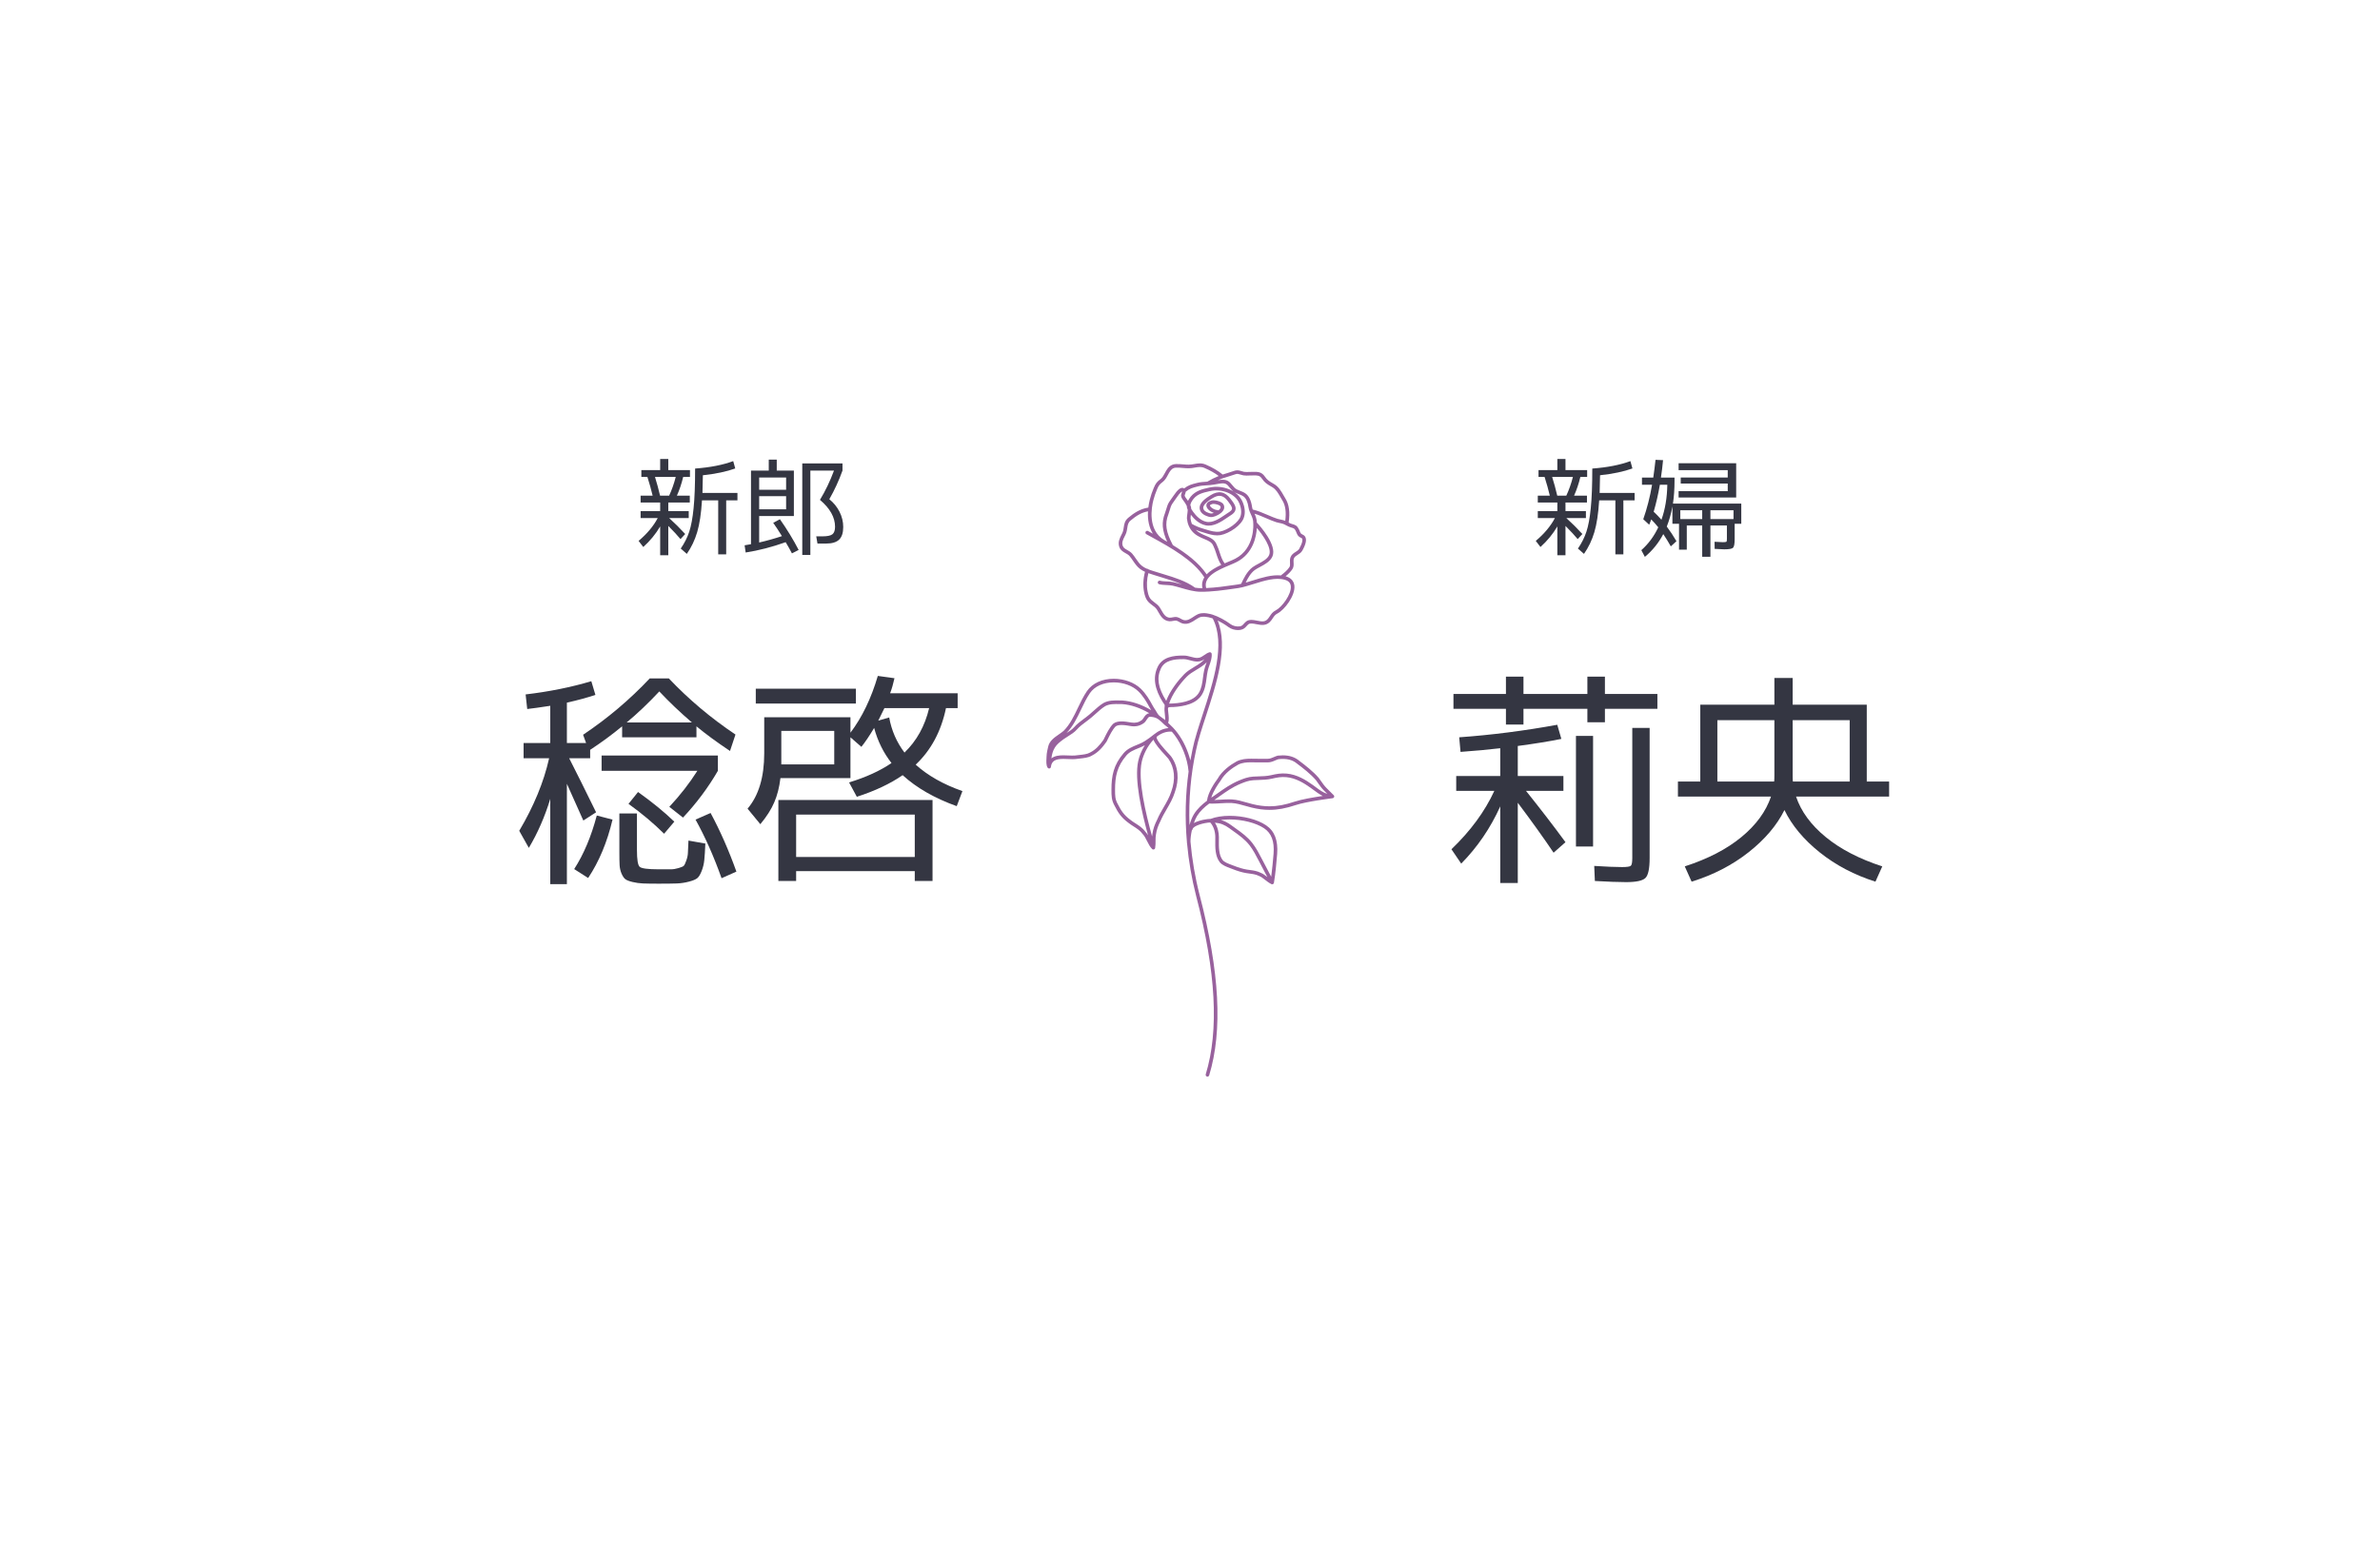 <svg xmlns="http://www.w3.org/2000/svg" xmlns:xlink="http://www.w3.org/1999/xlink" width="1080" zoomAndPan="magnify" viewBox="0 0 810 525" height="700" preserveAspectRatio="xMidYMid meet" version="1.0"><defs><g/><clipPath id="cb1626d48c"><path d="M 356.031 157.199 L 454.094 157.199 L 454.094 366.801 L 356.031 366.801 Z M 356.031 157.199 " clip-rule="nonzero"/></clipPath></defs><g clip-path="url(#cb1626d48c)"><path fill="#98619d" d="M 454.078 271.121 C 454.078 271.113 454.078 271.109 454.078 271.102 C 454.078 271.055 454.074 271.012 454.066 270.969 C 454.062 270.961 454.059 270.957 454.059 270.949 C 454.047 270.906 454.031 270.863 454.012 270.828 C 454.008 270.816 454 270.805 453.992 270.793 C 453.969 270.746 453.938 270.707 453.902 270.668 L 451.457 268.23 C 450.727 267.5 450.117 266.629 449.531 265.789 C 449.281 265.434 449.039 265.09 448.801 264.77 C 448.789 264.758 448.781 264.746 448.77 264.734 C 446.816 262.504 444.336 260.578 442.191 258.977 C 440.742 257.738 438.855 257.109 436.574 257.109 C 436.059 257.109 435.504 257.141 434.934 257.207 C 434.91 257.207 434.883 257.215 434.855 257.219 C 434.406 257.332 433.969 257.52 433.547 257.703 C 432.887 257.992 432.203 258.285 431.473 258.285 L 428.215 258.285 C 427.809 258.285 427.402 258.277 427 258.27 C 426.594 258.266 426.184 258.258 425.781 258.258 C 424.18 258.258 422.48 258.367 420.855 259.176 C 418.766 260.336 415.949 262.301 414.395 265.074 C 413.387 266.418 411.137 269.703 410.777 272.57 C 409.066 273.852 407.523 275.27 406.375 277.094 C 405.758 278.066 405.23 279.418 404.824 280.848 C 404.516 272.152 405.254 263.555 407.062 255.32 C 407.73 251.973 409.055 247.926 410.457 243.641 C 414.059 232.617 418.113 220.207 414.406 211.234 C 415.688 211.848 417 212.629 418.109 213.461 C 418.973 214.102 420.18 214.473 421.344 214.473 C 421.602 214.473 421.859 214.453 422.109 214.414 C 423.246 214.246 423.777 213.652 424.246 213.129 C 424.461 212.887 424.664 212.66 424.934 212.461 C 425.469 212.059 426.719 212.297 427.254 212.398 L 427.535 212.453 C 429.41 212.816 431.18 213.16 432.691 211.125 C 432.879 210.871 433.043 210.629 433.195 210.398 C 433.645 209.723 433.973 209.23 434.746 208.836 C 437.207 207.574 440.852 202.746 440.527 199.402 C 440.418 198.285 439.824 196.816 437.617 196.18 C 437.59 196.172 437.559 196.164 437.531 196.156 C 438.363 195.477 439.277 194.613 439.848 193.73 C 440.34 192.973 440.293 192.191 440.254 191.504 C 440.227 191.004 440.199 190.535 440.363 190.09 C 440.562 189.551 441.059 189.238 441.629 188.875 C 442.199 188.516 442.844 188.109 443.238 187.402 C 444.52 185.109 444.809 183.477 444.094 182.543 C 443.832 182.203 443.492 182.039 443.215 181.906 C 443.051 181.828 442.906 181.758 442.82 181.672 C 442.613 181.465 442.48 181.133 442.34 180.785 C 442.273 180.613 442.203 180.445 442.129 180.285 C 441.473 178.914 440.957 178.719 439.754 178.375 L 439.629 178.34 C 439.27 178.238 438.926 178.07 438.574 177.883 C 439.082 174.379 438.727 171.691 437.48 169.691 C 437.262 169.34 437.051 168.973 436.84 168.605 C 436.023 167.172 435.176 165.695 433.66 164.793 C 433.477 164.688 433.309 164.586 433.145 164.492 C 431.941 163.789 431.277 163.402 430.469 162.203 C 429.363 160.57 427.992 160.59 426.539 160.609 C 426.102 160.613 425.625 160.617 425.137 160.641 C 424.531 160.668 423.902 160.695 423.375 160.602 C 423.082 160.547 422.816 160.465 422.535 160.375 C 421.906 160.176 421.195 159.949 420.301 160.195 C 419.84 160.324 419.363 160.488 418.902 160.648 C 418.438 160.809 417.953 160.973 417.488 161.102 C 417.023 161.23 416.566 161.375 416.109 161.527 C 414.559 160.242 412.785 159.195 410.367 158.145 C 408.945 157.527 407.688 157.746 406.473 157.953 C 405.848 158.062 405.188 158.164 404.531 158.172 C 403.91 158.172 403.312 158.121 402.676 158.066 C 401.852 157.996 401.004 157.926 400.117 157.969 C 399.758 157.988 399.422 158.051 399.117 158.156 C 397.703 158.656 397.027 159.926 396.43 161.043 C 396 161.844 395.594 162.602 394.973 163.07 C 393.75 163.992 393.324 164.543 392.691 166.02 C 392.133 167.332 391.676 168.668 391.336 170 C 391.094 170.953 390.922 171.883 390.812 172.785 C 390.797 172.789 390.785 172.785 390.77 172.789 C 387.938 173.223 385.84 174.703 383.996 176.238 C 382.785 177.25 382.621 178.395 382.457 179.5 C 382.363 180.152 382.273 180.77 381.977 181.402 C 381.875 181.621 381.766 181.836 381.656 182.055 C 381.059 183.246 380.379 184.594 380.961 186.223 C 381.363 187.34 382.27 187.852 383.074 188.301 C 383.582 188.586 384.062 188.855 384.41 189.258 C 384.836 189.758 385.203 190.293 385.59 190.859 C 386.254 191.832 386.938 192.84 387.965 193.633 C 388.484 194.031 389.07 194.359 389.688 194.641 C 389.062 196.965 388.945 199.457 389.379 201.574 C 389.629 202.801 389.965 204.082 391.086 205.141 C 391.434 205.465 391.809 205.746 392.172 206.016 C 392.793 206.477 393.375 206.914 393.746 207.516 C 393.898 207.758 394.043 208.012 394.188 208.27 C 394.996 209.688 395.91 211.293 397.961 211.465 C 398.41 211.5 398.848 211.418 399.273 211.34 C 399.672 211.266 400.051 211.191 400.34 211.25 C 400.629 211.305 400.941 211.484 401.277 211.672 C 401.684 211.902 402.145 212.16 402.676 212.27 C 404.375 212.602 405.648 211.758 406.773 211.016 C 407.266 210.691 407.727 210.387 408.219 210.16 C 409.223 209.707 411.012 209.949 412.344 210.387 C 412.473 210.426 412.605 210.477 412.738 210.527 C 417.184 219.117 412.996 231.938 409.293 243.258 C 407.883 247.578 406.547 251.66 405.863 255.066 C 405.59 256.32 405.348 257.582 405.121 258.848 C 404.289 255.465 402.723 252.094 400.672 249.383 C 399.742 248.156 398.668 247.055 397.566 246.059 C 397.895 245.215 397.785 243.918 397.613 242.543 C 397.578 242.238 397.547 241.973 397.539 241.812 C 397.516 241.34 397.371 240.805 397.914 240.719 C 398.355 240.648 398.852 240.691 399.301 240.668 C 400.273 240.609 401.246 240.512 402.203 240.34 C 404.074 240.012 405.98 239.422 407.484 238.223 C 408.078 237.746 408.602 237.176 409.004 236.531 C 410.117 234.746 410.379 232.758 410.629 230.836 C 410.738 229.988 410.852 229.113 411.039 228.285 C 411.172 227.699 411.383 227.098 411.605 226.461 C 412.047 225.199 412.504 223.895 412.379 222.562 C 412.363 222.383 412.266 222.219 412.113 222.117 C 411.965 222.012 411.773 221.984 411.602 222.035 C 410.938 222.227 410.371 222.617 409.828 222.996 C 409.27 223.383 408.742 223.746 408.152 223.879 C 407.926 223.93 407.695 223.953 407.441 223.953 C 406.754 223.953 406.059 223.77 405.32 223.57 C 404.547 223.363 403.746 223.148 402.906 223.145 L 402.582 223.141 C 399.438 223.141 395.621 223.582 393.988 227.027 C 392.312 230.559 392.906 234.504 395.801 239.098 C 395.828 239.141 395.918 239.262 396.039 239.418 C 396.332 239.809 396.426 239.91 396.375 240.398 C 396.324 240.887 396.293 241.379 396.316 241.867 C 396.324 242.074 396.359 242.359 396.402 242.691 C 396.555 243.953 396.578 244.715 396.539 245.168 C 396.551 245.027 395.652 244.441 395.52 244.336 C 395.223 244.098 394.875 243.887 394.586 243.645 C 394.02 243.172 393.699 242.395 393.297 241.793 C 392.926 241.227 392.523 240.664 392.223 240.059 L 392.18 239.977 C 391.277 238.289 390.016 236.137 388.254 234.43 C 386.066 232.312 382.629 231.047 379.051 231.047 C 375.09 231.047 371.77 232.574 369.941 235.23 C 368.723 237.004 367.766 239.012 366.84 240.953 C 365.516 243.734 364.145 246.613 361.996 248.766 C 361.5 249.188 360.926 249.586 360.371 249.973 C 358.797 251.062 357.168 252.195 356.734 254.145 C 356.566 254.812 356.18 256.469 356.18 257.504 C 356.18 257.668 356.168 257.883 356.152 258.125 C 356.094 259.137 356.016 260.52 356.551 261.316 C 356.664 261.488 356.855 261.59 357.059 261.59 C 357.105 261.59 357.152 261.582 357.199 261.57 C 357.449 261.512 357.633 261.305 357.664 261.051 C 357.895 259.082 359.086 258.316 361.902 258.316 C 362.449 258.316 363.008 258.34 363.547 258.367 C 364.082 258.391 364.582 258.414 365.062 258.414 C 365.398 258.414 365.688 258.402 365.977 258.375 C 366.434 258.309 366.922 258.258 367.395 258.211 C 368.883 258.055 370.422 257.898 371.539 257.234 C 373.902 256.051 375.316 254.25 376.562 252.508 C 376.582 252.484 376.598 252.457 376.613 252.426 C 376.723 252.207 376.84 251.973 376.961 251.727 C 377.695 250.219 378.613 248.352 379.688 247.262 C 380.109 246.941 380.785 246.777 381.699 246.777 C 382.652 246.777 383.68 246.953 384.508 247.09 L 384.801 247.141 C 386.48 247.422 388 247.078 389.289 246.129 C 389.715 245.812 390 245.379 390.277 244.953 C 390.645 244.391 390.895 244.047 391.242 243.996 C 391.277 243.992 391.32 243.988 391.367 243.988 C 392.086 243.988 392.824 244.137 393.488 244.41 C 394.176 244.691 394.742 245.27 395.316 245.738 C 395.719 246.066 396.035 246.516 396.453 246.82 C 396.883 247.129 397.281 247.449 397.672 247.836 C 395.91 247.984 394.305 248.742 392.902 249.867 L 392.645 250.066 C 391.637 250.855 390.68 251.598 389.652 252.23 C 388.98 252.648 388.324 252.984 387.645 253.266 C 387.445 253.348 387.246 253.43 387.047 253.508 C 385.398 254.18 383.691 254.871 382.43 256.34 C 378.965 260.379 378.266 264.09 378.266 268.766 C 378.266 270.957 378.266 272.406 379.402 274.387 C 380.5 276.582 381.629 278.277 383.84 279.93 C 384.445 280.434 385.117 280.859 385.766 281.277 C 386.93 282.02 388.031 282.719 388.824 283.828 C 388.844 283.855 388.863 283.883 388.887 283.906 C 389.488 284.504 389.922 285.371 390.379 286.285 C 390.863 287.25 391.359 288.246 392.102 288.984 C 392.117 289 392.133 289.012 392.152 289.027 C 392.16 289.035 392.168 289.043 392.18 289.047 C 392.223 289.082 392.273 289.105 392.324 289.125 C 392.336 289.129 392.348 289.133 392.359 289.137 C 392.414 289.152 392.469 289.164 392.531 289.164 C 392.586 289.164 392.645 289.156 392.699 289.141 C 392.703 289.141 392.707 289.137 392.719 289.133 C 392.727 289.133 392.734 289.125 392.742 289.125 C 392.781 289.109 392.816 289.094 392.852 289.07 C 392.863 289.062 392.875 289.059 392.887 289.051 C 392.922 289.023 392.957 288.992 392.988 288.961 C 392.988 288.957 392.992 288.953 392.996 288.949 C 393.027 288.914 393.055 288.871 393.078 288.828 C 393.082 288.816 393.086 288.805 393.09 288.793 C 393.109 288.754 393.121 288.715 393.129 288.676 C 393.129 288.668 393.133 288.66 393.137 288.652 C 393.137 288.648 393.137 288.641 393.141 288.625 C 393.277 287.781 393.277 286.969 393.277 286.18 C 393.277 285.438 393.277 284.738 393.406 284.094 C 393.66 282.297 394.168 281.039 394.953 279.469 C 394.961 279.457 394.965 279.445 394.969 279.43 C 395.527 278.098 396.266 276.828 397.047 275.48 C 398.094 273.676 399.176 271.809 399.801 269.777 C 401.434 265.293 401.02 260.953 398.637 257.562 C 398.473 257.324 398.09 256.914 397.559 256.344 C 396.355 255.043 393.535 252 393.625 250.91 C 393.629 250.848 393.645 250.84 393.656 250.828 C 393.703 250.793 393.742 250.746 393.777 250.699 C 395.234 249.57 396.938 248.895 398.816 249.051 C 399.121 249.395 399.418 249.75 399.695 250.117 C 402.285 253.539 404.125 258.262 404.496 262.438 C 404.5 262.484 404.52 262.523 404.531 262.566 C 403.434 270.41 403.238 278.492 403.949 286.621 C 403.953 286.746 403.957 286.875 403.969 286.992 C 403.969 287.031 403.988 287.062 403.996 287.098 C 404.547 293.066 405.57 299.059 407.094 304.984 C 413.852 330.855 414.918 350.711 410.359 365.676 C 410.262 366 410.441 366.34 410.766 366.438 C 410.824 366.457 410.883 366.465 410.941 366.465 C 411.203 366.465 411.445 366.297 411.527 366.031 C 416.156 350.844 415.094 330.773 408.277 304.68 C 406.73 298.668 405.699 292.59 405.168 286.531 C 405.141 285.496 405.312 284.09 405.625 282.648 C 405.746 282.562 405.836 282.43 405.867 282.273 C 406.113 281.012 409.852 280.043 411.871 279.961 C 412.934 281.082 413.613 282.996 413.613 284.93 C 413.613 285.262 413.609 285.602 413.605 285.945 C 413.574 288.484 413.539 291.363 415.094 293.434 C 415.871 294.469 417.363 295.027 418.684 295.52 C 418.941 295.613 419.191 295.707 419.43 295.801 C 421.141 296.488 422.738 296.957 424.172 297.195 C 424.559 297.258 424.926 297.309 425.289 297.355 C 426.453 297.512 427.457 297.645 428.617 298.223 C 428.629 298.23 428.645 298.238 428.66 298.242 C 429.277 298.488 429.871 298.957 430.5 299.453 C 431.117 299.941 431.82 300.488 432.652 300.914 C 432.664 300.922 432.676 300.93 432.688 300.934 C 432.711 300.945 432.738 300.953 432.762 300.961 C 432.777 300.969 432.793 300.973 432.812 300.98 C 432.859 300.992 432.906 301 432.965 301 C 433.023 301 433.086 300.988 433.148 300.969 C 433.18 300.957 433.211 300.949 433.242 300.934 C 433.281 300.91 433.32 300.887 433.352 300.859 C 433.363 300.848 433.371 300.84 433.383 300.832 C 433.402 300.809 433.426 300.785 433.445 300.762 C 433.453 300.75 433.461 300.738 433.473 300.723 C 433.488 300.699 433.5 300.676 433.512 300.648 C 433.52 300.637 433.527 300.621 433.531 300.605 C 433.543 300.578 433.551 300.547 433.559 300.52 C 433.559 300.508 433.562 300.5 433.566 300.488 C 434.113 297.211 434.391 293.895 434.66 290.672 C 435.016 286.035 433.773 282.836 430.859 280.898 C 427.898 278.926 423.156 277.699 418.484 277.699 C 416.012 277.699 413.781 278.059 412.02 278.734 C 410.902 278.762 408.129 279.145 406.316 280.16 C 406.633 279.23 407.004 278.383 407.406 277.738 C 408.473 276.047 409.898 274.738 411.539 273.516 C 411.848 273.531 412.168 273.543 412.523 273.543 C 413.465 273.543 414.453 273.484 415.414 273.426 C 416.723 273.344 418.129 273.27 419.215 273.336 C 420.762 273.422 422.43 273.898 424.039 274.363 C 424.707 274.555 425.34 274.734 425.957 274.887 C 428.105 275.414 430.102 275.672 432.055 275.672 C 434.848 275.672 437.617 275.164 441.035 274.02 C 444.691 272.797 453.453 271.715 453.543 271.703 C 453.551 271.703 453.555 271.699 453.559 271.699 C 453.664 271.684 453.758 271.641 453.836 271.582 C 453.848 271.574 453.859 271.566 453.867 271.559 C 453.902 271.527 453.93 271.496 453.957 271.461 C 453.961 271.457 453.965 271.453 453.969 271.445 C 454 271.402 454.023 271.359 454.039 271.309 C 454.043 271.305 454.043 271.301 454.047 271.297 C 454.051 271.289 454.047 271.281 454.051 271.277 C 454.062 271.234 454.07 271.195 454.074 271.152 C 454.074 271.145 454.078 271.133 454.078 271.121 Z M 439.418 179.551 C 440.445 179.844 440.578 179.883 441.027 180.812 C 441.09 180.949 441.148 181.094 441.207 181.238 C 441.379 181.668 441.57 182.152 441.953 182.535 C 442.188 182.766 442.453 182.895 442.684 183.008 C 442.883 183.102 443.039 183.176 443.125 183.289 C 443.395 183.641 443.309 184.777 442.172 186.809 C 441.93 187.242 441.465 187.535 440.977 187.848 C 440.312 188.266 439.562 188.738 439.215 189.668 C 438.961 190.352 439 191 439.031 191.574 C 439.066 192.172 439.094 192.645 438.82 193.066 C 438.176 194.066 436.973 195.074 436.078 195.746 C 436.031 195.781 435.992 195.824 435.957 195.871 C 432.879 195.566 429.5 196.617 426.461 197.562 C 425.699 197.801 424.98 198.023 424.297 198.219 L 423.957 198.312 C 424.684 196.793 425.645 195.086 427.027 194.047 C 427.523 193.688 428.164 193.344 428.84 192.98 C 430.473 192.105 432.324 191.113 433.066 189.379 C 434.66 185.559 428.973 179.184 427.746 177.871 C 427.719 176.668 427.344 175.707 426.961 174.859 C 428.223 175.23 429.609 175.828 430.961 176.41 C 432.18 176.938 433.336 177.434 434.371 177.754 C 434.75 177.875 435.137 177.953 435.508 178.027 C 435.934 178.113 436.332 178.195 436.699 178.328 C 437.055 178.457 437.398 178.641 437.762 178.836 C 438.234 179.09 438.723 179.352 439.289 179.512 Z M 399.164 185.551 C 396.793 181.035 396.387 178.289 397.625 175.117 C 397.805 174.656 397.941 174.18 398.078 173.715 C 398.312 172.91 398.531 172.148 398.945 171.512 C 399.207 171.109 399.504 170.695 399.793 170.297 C 400.016 169.988 400.234 169.68 400.449 169.367 L 400.48 169.32 C 401.594 167.68 402.141 167.355 402.305 167.293 C 402.309 167.301 402.316 167.312 402.32 167.328 C 402.316 167.41 402.242 167.605 402.191 167.734 C 402.055 168.09 401.887 168.531 401.992 168.992 C 402.129 169.586 402.555 170.145 402.926 170.637 C 403.09 170.852 403.242 171.055 403.352 171.234 C 403.543 171.547 403.738 171.863 403.895 172.188 C 403.902 172.621 404.008 173.07 404.219 173.539 C 404.207 174.047 404.141 174.555 404.074 175.051 C 404.012 175.535 403.949 175.996 403.949 176.414 C 403.949 176.434 403.949 176.453 403.953 176.473 C 404.043 177.363 404.242 178.184 404.555 178.93 C 404.566 178.969 404.586 179.012 404.605 179.047 C 405.293 180.617 406.457 181.84 408.059 182.641 C 408.641 182.969 409.254 183.227 409.852 183.473 C 411.254 184.051 412.461 184.551 412.949 185.848 C 412.957 185.871 412.965 185.891 412.977 185.906 C 413.367 186.691 413.648 187.547 413.945 188.453 C 414.375 189.766 414.816 191.113 415.633 192.277 C 413.809 193.121 411.941 194.16 410.672 195.5 C 408.023 191.531 403.652 188.293 399.164 185.551 Z M 410.66 165.195 C 411.41 165.148 412.188 165.102 412.977 164.977 C 413.273 164.93 413.57 164.875 413.871 164.82 C 414.438 164.719 415.023 164.609 415.586 164.555 C 417.199 164.398 417.582 164.859 418.418 165.867 C 418.656 166.156 418.926 166.484 419.258 166.832 C 419.953 167.562 420.801 167.891 421.617 168.203 C 422.188 168.422 422.727 168.629 423.191 168.965 C 424.07 169.598 424.648 170.863 424.91 172.723 C 424.98 173.242 425.137 173.715 425.32 174.164 C 425.328 174.195 425.34 174.223 425.355 174.25 C 425.465 174.523 425.586 174.793 425.707 175.051 C 426.145 176.004 426.559 176.898 426.527 178.105 C 426.527 178.121 426.531 178.137 426.531 178.152 C 426.531 178.16 426.531 178.168 426.531 178.176 C 426.539 178.258 427.203 186.633 420.391 190.18 C 419.781 190.496 418.977 190.836 418.043 191.227 C 417.641 191.398 417.215 191.574 416.777 191.766 C 415.98 190.719 415.551 189.434 415.109 188.074 C 414.812 187.176 414.508 186.246 414.086 185.391 C 413.402 183.617 411.836 182.973 410.32 182.344 C 409.762 182.113 409.18 181.871 408.637 181.562 C 407.977 181.234 407.418 180.82 406.945 180.344 C 407.664 180.648 408.414 180.91 409.203 181.129 C 409.488 181.211 409.77 181.301 410.059 181.391 C 411.402 181.809 412.781 182.238 414.266 182.238 C 414.621 182.238 414.984 182.215 415.355 182.156 C 418.395 181.594 422.656 178.734 423.371 176.059 C 423.875 174.539 423.684 172.59 422.848 170.711 C 421.203 166.98 416.195 164.91 411.445 165.996 C 409.141 166.508 406.965 166.988 405.262 169.023 C 404.871 169.527 404.551 170.008 404.316 170.48 C 404.191 170.289 404.047 170.094 403.902 169.902 C 403.602 169.508 403.266 169.059 403.188 168.719 C 403.164 168.617 403.266 168.348 403.336 168.172 C 403.422 167.938 403.527 167.664 403.543 167.383 C 404.914 166.273 405.715 166.07 407.695 165.566 C 408.656 165.32 409.629 165.262 410.66 165.195 Z M 405.637 178.324 C 405.406 177.734 405.246 177.09 405.172 176.383 C 405.176 176.051 405.23 175.645 405.289 175.215 C 405.289 175.211 405.289 175.211 405.289 175.211 C 406.371 176.645 408.055 178.32 410.262 178.801 C 412.973 179.418 415.707 177.551 417.703 176.184 C 417.922 176.031 418.133 175.887 418.324 175.762 L 418.453 175.68 C 419.469 175.043 420.734 174.25 420.5 172.711 C 420.32 171.781 419.617 170.852 419.047 170.102 C 418.953 169.977 418.859 169.855 418.766 169.727 C 416.867 167.273 414.648 166.898 411.992 168.57 C 410.492 169.516 407.98 171.094 408.312 173.246 C 408.516 174.391 409.398 175.23 410.906 175.734 C 412.312 176.297 413.305 175.898 414.465 175.316 C 415.137 174.965 416.309 174.211 416.59 173.121 C 416.727 172.59 416.633 172.051 416.312 171.559 C 416.305 171.547 416.293 171.531 416.285 171.52 C 415.605 170.637 413.379 170.09 412.332 170.367 C 410.594 170.809 410.523 171.812 410.578 172.223 C 410.703 173.215 411.883 174.164 413.105 174.598 C 412.492 174.832 412.008 174.859 411.328 174.586 C 410.23 174.223 409.637 173.715 409.52 173.047 C 409.312 171.699 411.398 170.387 412.645 169.602 C 414.754 168.273 416.297 168.535 417.789 170.461 C 417.879 170.582 417.977 170.711 418.074 170.84 C 418.566 171.488 419.176 172.289 419.297 172.918 C 419.398 173.594 418.801 174.02 417.805 174.645 L 417.656 174.738 C 417.453 174.875 417.234 175.023 417.012 175.176 C 415.203 176.414 412.723 178.113 410.527 177.609 C 408.535 177.176 406.996 175.512 406.039 174.164 C 405.785 173.844 405.586 173.551 405.434 173.273 C 405.414 172.793 405.293 172.348 405.121 171.938 C 405.184 171.312 405.543 170.656 406.211 169.789 C 407.539 168.207 409.176 167.75 411.715 167.188 C 415.844 166.242 420.336 168.043 421.73 171.207 C 422.434 172.785 422.613 174.457 422.203 175.711 C 421.672 177.688 417.969 180.434 415.152 180.953 C 413.543 181.195 411.957 180.703 410.422 180.227 C 410.129 180.133 409.836 180.043 409.539 179.957 C 408.113 179.559 406.836 179.02 405.637 178.324 Z M 414.387 173.621 C 413.258 173.621 411.855 172.609 411.789 172.07 C 411.762 171.852 412.227 171.652 412.637 171.547 C 412.738 171.52 412.859 171.508 412.996 171.508 C 413.777 171.508 415.016 171.91 415.301 172.25 C 415.422 172.441 415.457 172.625 415.406 172.816 C 415.336 173.094 415.082 173.41 414.711 173.711 C 414.617 173.652 414.504 173.621 414.387 173.621 Z M 410.496 200.168 C 409.414 196.18 414.664 193.969 418.516 192.352 C 419.473 191.949 420.301 191.605 420.957 191.262 C 426.543 188.355 427.582 182.551 427.746 179.707 C 429.848 182.184 432.922 186.555 431.941 188.906 C 431.367 190.242 429.789 191.086 428.262 191.906 C 427.547 192.289 426.871 192.652 426.301 193.066 C 424.379 194.508 423.203 197.004 422.414 198.73 C 422.066 198.812 421.719 198.887 421.375 198.938 L 420.066 199.125 C 416.93 199.578 413.703 200.039 410.496 200.168 Z M 417.812 162.281 C 418.316 162.141 418.816 161.969 419.297 161.805 C 419.762 161.645 420.203 161.492 420.629 161.375 C 421.172 161.223 421.586 161.355 422.164 161.539 C 422.457 161.633 422.789 161.738 423.16 161.805 C 423.82 161.922 424.516 161.891 425.191 161.859 C 425.668 161.84 426.129 161.836 426.555 161.832 C 427.949 161.812 428.719 161.801 429.457 162.891 C 430.422 164.316 431.258 164.805 432.527 165.547 C 432.688 165.641 432.855 165.738 433.031 165.844 C 434.273 166.578 435.004 167.859 435.777 169.211 C 435.996 169.594 436.215 169.973 436.441 170.34 C 437.484 172.012 437.801 174.305 437.418 177.309 C 437.316 177.266 437.219 177.219 437.113 177.18 C 436.664 177.016 436.199 176.922 435.754 176.832 C 435.395 176.762 435.055 176.691 434.734 176.594 C 433.762 176.289 432.637 175.805 431.445 175.289 C 429.723 174.551 427.949 173.789 426.352 173.449 C 426.25 173.156 426.164 172.859 426.121 172.555 C 425.812 170.352 425.066 168.812 423.906 167.977 C 423.312 167.547 422.676 167.305 422.059 167.066 C 421.336 166.785 420.648 166.523 420.145 165.992 C 419.844 165.676 419.598 165.379 419.359 165.09 C 418.449 163.992 417.73 163.121 415.469 163.34 C 415.125 163.375 414.781 163.426 414.441 163.48 C 415.543 163 416.668 162.598 417.812 162.281 Z M 392.52 170.301 C 392.844 169.035 393.281 167.754 393.816 166.504 C 394.363 165.227 394.664 164.836 395.711 164.047 C 396.547 163.418 397.035 162.504 397.504 161.621 C 398.047 160.609 398.559 159.652 399.523 159.312 C 399.715 159.242 399.938 159.203 400.18 159.191 C 400.98 159.152 401.754 159.215 402.574 159.285 C 403.203 159.34 403.859 159.395 404.523 159.395 C 404.531 159.395 404.539 159.395 404.547 159.395 C 405.32 159.395 406.012 159.277 406.68 159.16 C 407.812 158.965 408.789 158.793 409.879 159.266 C 411.895 160.145 413.434 161.012 414.766 162.023 C 413.426 162.559 412.121 163.207 410.867 163.961 C 410.773 163.965 410.676 163.973 410.582 163.977 C 409.543 164.043 408.465 164.109 407.363 164.391 C 405.492 164.867 404.461 165.133 402.992 166.262 C 402.801 166.125 402.609 166.078 402.473 166.062 C 401.664 165.984 400.73 166.773 399.469 168.637 L 399.438 168.68 C 399.23 168.984 399.016 169.285 398.797 169.586 C 398.504 169.996 398.195 170.422 397.922 170.848 C 397.41 171.637 397.152 172.52 396.902 173.375 C 396.77 173.832 396.645 174.262 396.484 174.672 C 395.285 177.75 395.469 180.523 397.238 184.402 C 396.906 184.207 396.578 184.02 396.25 183.832 C 396.246 183.832 396.246 183.832 396.246 183.828 C 390.461 180.41 391.93 172.609 392.52 170.301 Z M 386.598 190.176 C 386.211 189.605 385.809 189.016 385.336 188.465 C 384.848 187.902 384.223 187.551 383.672 187.238 C 382.969 186.844 382.359 186.504 382.113 185.812 C 381.703 184.68 382.188 183.715 382.746 182.605 C 382.863 182.379 382.977 182.148 383.082 181.922 C 383.453 181.125 383.566 180.359 383.664 179.68 C 383.812 178.68 383.926 177.891 384.781 177.18 C 386.68 175.598 388.434 174.461 390.699 174.047 C 390.531 177.004 391.098 179.609 392.355 181.66 C 391.805 181.355 391.262 181.055 390.738 180.762 C 390.441 180.598 390.07 180.703 389.906 180.996 C 389.742 181.289 389.848 181.664 390.141 181.828 C 390.785 182.188 391.453 182.559 392.137 182.934 C 398.41 186.398 406.184 190.691 409.875 196.52 C 409.215 197.57 408.926 198.781 409.238 200.199 C 409.039 200.199 408.84 200.207 408.637 200.207 C 408.004 200.203 407.363 200.137 406.715 200.035 C 406.703 200.02 406.691 200.008 406.676 199.996 C 403.508 197.738 399.785 196.605 396.188 195.508 C 395.477 195.293 394.766 195.074 394.062 194.852 C 393.762 194.754 393.445 194.66 393.129 194.562 C 392.406 194.344 391.645 194.109 390.91 193.828 C 390.836 193.738 390.738 193.668 390.621 193.633 C 390.539 193.609 390.453 193.602 390.375 193.609 C 389.766 193.344 389.191 193.043 388.711 192.668 C 387.84 191.996 387.238 191.113 386.598 190.176 Z M 407.715 209.055 C 407.133 209.316 406.609 209.664 406.102 210 C 405.035 210.703 404.117 211.312 402.914 211.074 C 402.574 211.008 402.234 210.816 401.879 210.613 C 401.477 210.383 401.059 210.148 400.574 210.055 C 400.059 209.953 399.543 210.051 399.047 210.141 C 398.688 210.211 398.348 210.273 398.059 210.25 C 396.652 210.133 396.004 208.992 395.25 207.668 C 395.098 207.398 394.945 207.133 394.785 206.879 C 394.293 206.078 393.586 205.551 392.902 205.043 C 392.551 204.781 392.219 204.531 391.926 204.254 C 391.145 203.52 390.84 202.629 390.574 201.336 C 390.188 199.438 390.285 197.207 390.828 195.102 C 391.48 195.34 392.145 195.539 392.773 195.73 C 393.086 195.828 393.395 195.922 393.691 196.016 C 394.398 196.242 395.113 196.457 395.832 196.676 C 398.02 197.344 400.254 198.023 402.352 198.961 C 401.363 198.676 400.34 198.379 399.352 198.156 C 398.594 197.988 397.789 197.949 397.012 197.914 C 396.203 197.879 395.445 197.844 394.801 197.672 C 394.477 197.582 394.141 197.777 394.051 198.102 C 393.965 198.43 394.156 198.762 394.484 198.852 C 395.258 199.055 396.121 199.098 396.953 199.133 C 397.68 199.168 398.434 199.203 399.082 199.348 C 400.043 199.562 401.012 199.844 402.039 200.141 C 404.191 200.77 406.418 201.414 408.633 201.43 C 412.535 201.449 416.453 200.883 420.242 200.336 L 421.547 200.148 C 422.445 200.02 423.316 199.77 424.16 199.527 L 424.629 199.395 C 425.328 199.195 426.055 198.969 426.828 198.73 C 430.254 197.66 434.141 196.449 437.273 197.352 C 438.539 197.719 439.203 198.426 439.309 199.523 C 439.574 202.273 436.309 206.664 434.188 207.75 C 433.129 208.293 432.668 208.988 432.176 209.723 C 432.035 209.938 431.883 210.164 431.707 210.398 C 430.656 211.816 429.629 211.617 427.77 211.258 L 427.48 211.203 C 426.672 211.047 425.164 210.762 424.195 211.484 C 423.832 211.758 423.566 212.055 423.332 212.316 C 422.91 212.793 422.629 213.105 421.926 213.211 C 420.887 213.363 419.621 213.066 418.844 212.484 C 417.012 211.113 414.668 209.867 412.723 209.23 C 412.203 209.059 409.508 208.242 407.715 209.055 Z M 410.449 226.062 C 410.227 226.703 409.992 227.363 409.848 228.02 C 409.648 228.902 409.531 229.809 409.414 230.684 C 409.172 232.559 408.941 234.328 407.969 235.887 C 406.098 238.883 401.48 239.426 397.895 239.504 C 398.82 236.477 401.418 232.863 403.918 230.324 C 404.805 229.422 405.926 228.75 407.109 228.039 C 408.375 227.281 409.664 226.504 410.672 225.418 C 410.602 225.633 410.527 225.848 410.449 226.062 Z M 396.836 238.453 C 394.145 234.184 393.59 230.719 395.094 227.555 C 396.426 224.742 399.625 224.367 402.582 224.367 L 402.895 224.367 C 403.582 224.371 404.273 224.559 405.004 224.754 C 405.785 224.961 406.594 225.18 407.441 225.18 C 407.785 225.18 408.105 225.145 408.422 225.074 C 408.996 224.945 409.5 224.676 409.953 224.383 C 409.051 225.441 407.793 226.203 406.48 226.992 C 405.281 227.711 404.043 228.457 403.047 229.469 C 401.098 231.445 398.168 235.086 396.914 238.555 C 396.879 238.508 396.848 238.469 396.836 238.453 Z M 367.945 241.48 C 368.848 239.582 369.785 237.617 370.949 235.926 C 372.547 233.605 375.5 232.273 379.051 232.273 C 382.316 232.273 385.441 233.406 387.402 235.309 C 389.043 236.898 390.242 238.949 391.102 240.555 L 391.129 240.605 C 391.262 240.871 391.512 241.281 391.797 241.727 C 388.562 239.812 385.109 238.641 381.957 238.445 C 381.66 238.445 381.348 238.441 381.023 238.434 C 379.238 238.395 377.215 238.348 375.477 239.34 C 374.219 240.125 373.074 241.156 371.965 242.152 C 371.129 242.902 370.34 243.613 369.543 244.184 L 368.953 244.621 C 367.746 245.516 366.602 246.363 365.555 247.547 C 364.891 248.301 363.922 248.918 362.973 249.512 C 365.203 247.227 366.598 244.309 367.945 241.48 Z M 391.07 242.793 C 390.148 242.922 389.652 243.684 389.254 244.289 C 389.027 244.637 388.812 244.965 388.562 245.152 C 387.531 245.91 386.367 246.168 385.004 245.941 L 384.711 245.891 C 383.84 245.746 382.754 245.559 381.699 245.559 C 380.465 245.559 379.551 245.812 378.898 246.332 C 378.883 246.348 378.863 246.363 378.848 246.379 C 377.621 247.605 376.645 249.594 375.863 251.191 C 375.75 251.418 375.645 251.637 375.543 251.844 C 374.141 253.801 372.879 255.207 370.977 256.156 C 370.961 256.164 370.949 256.172 370.934 256.18 C 370.047 256.711 368.637 256.859 367.27 257 C 366.789 257.047 366.289 257.102 365.84 257.164 C 365.277 257.215 364.465 257.188 363.605 257.148 C 363.051 257.125 362.477 257.098 361.906 257.098 C 360.492 257.098 358.93 257.258 357.836 258.141 C 357.973 256.895 358.297 255.586 359.023 254.434 C 359.727 253.324 360.691 252.566 361.98 251.617 C 362.445 251.277 362.953 250.961 363.492 250.625 C 364.559 249.961 365.66 249.273 366.473 248.355 C 367.434 247.266 368.527 246.457 369.684 245.602 L 370.266 245.168 C 371.105 244.566 371.922 243.832 372.785 243.059 C 373.852 242.098 374.957 241.102 376.102 240.387 C 377.527 239.574 379.371 239.617 380.996 239.652 C 381.328 239.66 381.648 239.664 381.918 239.664 C 384.809 239.844 388.109 240.977 391.176 242.785 C 391.145 242.789 391.102 242.789 391.07 242.793 Z M 389.789 283.082 C 388.863 281.805 387.621 281.016 386.426 280.25 C 385.777 279.84 385.168 279.449 384.602 278.98 C 382.547 277.441 381.543 275.934 380.48 273.816 C 379.492 272.086 379.492 270.91 379.492 268.773 C 379.492 264.371 380.137 260.891 383.359 257.137 C 384.426 255.895 385.922 255.289 387.508 254.645 C 387.711 254.562 387.91 254.48 388.113 254.398 C 388.625 254.188 389.129 253.941 389.629 253.664 C 388.527 255.43 387.758 257.344 387.387 259.016 C 385.977 265.34 388.559 276.359 390.723 284.332 C 390.449 283.879 390.148 283.449 389.789 283.082 Z M 396.664 257.176 C 397.105 257.648 397.52 258.098 397.637 258.266 C 399.785 261.32 400.145 265.266 398.645 269.395 C 398.051 271.32 397 273.125 395.988 274.871 C 395.227 276.188 394.438 277.547 393.852 278.945 C 393.035 280.578 392.473 281.98 392.203 283.895 C 392.148 284.164 392.117 284.445 392.098 284.727 C 389.926 276.82 387.188 265.527 388.578 259.277 C 389.113 256.871 390.531 253.91 392.574 251.789 C 393.105 253.246 394.805 255.168 396.664 257.176 Z M 429.141 297.125 C 427.809 296.465 426.664 296.312 425.453 296.148 C 425.102 296.105 424.746 296.055 424.375 295.996 C 423.027 295.77 421.516 295.324 419.883 294.672 C 419.641 294.574 419.379 294.48 419.109 294.379 C 417.949 293.945 416.637 293.453 416.07 292.703 C 414.77 290.969 414.801 288.309 414.828 285.965 C 414.832 285.613 414.836 285.27 414.836 284.934 C 414.836 283.453 414.453 281.543 413.461 280.02 C 415.359 280.191 416.797 280.754 418.395 281.93 C 418.879 282.285 419.352 282.625 419.82 282.957 C 421.828 284.391 423.723 285.742 425.285 287.746 C 426.5 289.309 427.52 291.277 428.508 293.184 C 428.793 293.738 429.078 294.285 429.355 294.805 C 430.031 296.066 430.703 297.344 431.332 298.555 C 431.309 298.535 431.281 298.52 431.258 298.5 C 430.566 297.953 429.91 297.438 429.141 297.125 Z M 430.18 281.914 C 432.73 283.613 433.766 286.367 433.441 290.586 C 433.227 293.156 432.996 295.801 432.637 298.422 C 431.945 297.082 431.195 295.645 430.434 294.23 C 430.156 293.711 429.875 293.172 429.594 292.621 C 428.582 290.668 427.535 288.648 426.25 286.996 C 424.578 284.852 422.613 283.449 420.531 281.965 C 420.066 281.633 419.598 281.297 419.121 280.949 C 417.898 280.051 416.766 279.465 415.5 279.125 C 416.434 278.992 417.434 278.926 418.484 278.926 C 422.859 278.926 427.453 280.098 430.18 281.914 Z M 415.395 265.773 C 415.414 265.75 415.426 265.727 415.441 265.703 C 416.852 263.164 419.488 261.332 421.426 260.258 C 422.797 259.57 424.328 259.477 425.781 259.477 C 426.176 259.477 426.578 259.484 426.977 259.492 C 427.391 259.5 427.801 259.508 428.215 259.508 L 431.473 259.508 C 432.457 259.508 433.293 259.145 434.031 258.824 C 434.414 258.66 434.773 258.504 435.113 258.414 C 437.848 258.117 439.867 258.598 441.426 259.93 C 443.547 261.516 445.961 263.387 447.836 265.52 C 448.062 265.824 448.293 266.152 448.527 266.488 C 449.117 267.332 449.785 268.285 450.594 269.094 L 451.73 270.227 C 450.305 269.797 449.078 268.887 447.801 267.934 C 447.465 267.684 447.125 267.43 446.781 267.188 C 444.348 265.449 441.387 263.633 437.906 263.32 C 435.949 263.141 434.406 263.445 432.598 263.859 C 431.172 264.188 429.762 264.23 428.266 264.277 C 427.676 264.297 427.086 264.312 426.488 264.352 C 424.738 264.457 423.18 265.055 421.73 265.656 C 418.887 266.84 416.695 268.395 414.375 270.043 C 413.984 270.316 413.594 270.594 413.207 270.863 C 412.887 271.082 412.566 271.297 412.246 271.516 C 412.934 269.227 414.602 266.828 415.395 265.773 Z M 440.645 272.863 C 437.359 273.965 434.707 274.457 432.055 274.457 C 430.199 274.457 428.301 274.211 426.246 273.703 C 425.656 273.559 425.035 273.379 424.375 273.191 C 422.703 272.711 420.969 272.219 419.285 272.121 C 418.961 272.102 418.617 272.09 418.242 272.09 C 417.297 272.09 416.301 272.152 415.34 272.211 C 414.645 272.254 413.93 272.297 413.242 272.316 C 413.461 272.168 413.676 272.023 413.898 271.875 C 414.297 271.594 414.691 271.316 415.082 271.039 C 417.348 269.43 419.484 267.914 422.203 266.785 C 423.609 266.199 425.004 265.664 426.562 265.57 C 427.148 265.535 427.727 265.516 428.305 265.496 C 429.793 265.453 431.328 265.402 432.875 265.051 C 434.633 264.645 436.016 264.371 437.797 264.535 C 440.988 264.824 443.77 266.539 446.074 268.18 C 446.41 268.422 446.738 268.668 447.07 268.91 C 448.059 269.648 449.066 270.395 450.191 270.934 C 447.246 271.367 443.004 272.078 440.645 272.863 Z M 440.645 272.863 " fill-opacity="1" fill-rule="nonzero"/></g><g fill="#343642" fill-opacity="1"><g transform="translate(216.103, 186.005)"><g><path d="M 8.547 -17.281 L 11.625 -17.281 C 12.52 -19.188 13.27 -21.312 13.875 -23.656 L 6.812 -23.656 C 7.414 -21.75 7.992 -19.625 8.547 -17.281 Z M 22.969 -18.219 L 34.875 -18.219 L 34.875 -15.688 L 31.047 -15.688 L 31.047 2.688 L 28.328 2.688 L 28.328 -15.688 L 22.812 -15.688 C 22.531 -11.195 21.984 -7.586 21.172 -4.859 C 20.359 -2.129 19.18 0.332 17.641 2.531 L 15.578 0.719 C 16.859 -1.133 17.82 -3.047 18.469 -5.016 C 19.125 -6.984 19.617 -9.656 19.953 -13.031 C 20.297 -16.414 20.469 -20.91 20.469 -26.516 C 25.602 -26.898 29.926 -27.742 33.438 -29.047 L 34.125 -26.547 C 31.195 -25.484 27.523 -24.711 23.109 -24.234 C 23.055 -21.578 23.008 -19.57 22.969 -18.219 Z M 18.656 -14.953 L 11.344 -14.953 L 11.344 -12.031 L 18.297 -12.031 L 18.297 -9.672 L 11.625 -9.672 C 13.531 -7.953 15.352 -6.141 17.094 -4.234 L 15.5 -2.5 C 14.438 -3.781 13.051 -5.273 11.344 -6.984 L 11.344 3 L 8.578 3 L 8.578 -6.812 C 7.055 -4.227 5.141 -1.895 2.828 0.188 L 1.234 -1.891 C 4.129 -4.328 6.301 -6.922 7.75 -9.672 L 1.922 -9.672 L 1.922 -12.031 L 8.578 -12.031 L 8.578 -14.953 L 1.922 -14.953 L 1.922 -17.281 L 6.016 -17.281 C 5.523 -19.352 4.93 -21.477 4.234 -23.656 L 2.172 -23.656 L 2.172 -26 L 8.578 -26 L 8.578 -29.766 L 11.344 -29.766 L 11.344 -26 L 18.719 -26 L 18.719 -23.656 L 16.406 -23.656 C 15.852 -21.352 15.141 -19.227 14.266 -17.281 L 18.656 -17.281 Z M 18.656 -14.953 "/></g></g></g><g fill="#343642" fill-opacity="1"><g transform="translate(252.325, 186.005)"><g><path d="M 6.047 -17.125 L 6.047 -12.641 L 15.219 -12.641 L 15.219 -17.125 Z M 6.047 -19.297 L 15.219 -19.297 L 15.219 -23.469 L 6.047 -23.469 Z M 10.828 -8.047 L 13.109 -9.266 C 15.547 -5.797 17.672 -2.312 19.484 1.188 L 17.203 2.359 C 16.523 1.047 15.812 -0.223 15.062 -1.453 C 10.457 0.191 5.922 1.363 1.453 2.062 L 1.094 -0.391 C 2.051 -0.535 2.773 -0.66 3.266 -0.766 L 3.266 -25.828 L 9.312 -25.828 L 9.312 -29.547 L 12.031 -29.547 L 12.031 -25.828 L 17.859 -25.828 L 17.859 -10.359 L 6.047 -10.359 L 6.047 -1.344 C 8.68 -1.945 11.266 -2.672 13.797 -3.516 C 12.754 -5.203 11.766 -6.711 10.828 -8.047 Z M 29.922 -16.078 C 31.41 -14.867 32.57 -13.438 33.406 -11.781 C 34.238 -10.133 34.656 -8.414 34.656 -6.625 C 34.656 -4.645 34.188 -3.207 33.25 -2.312 C 32.312 -1.426 30.848 -0.984 28.859 -0.984 L 25.891 -0.984 L 25.469 -3.438 L 27.594 -3.438 C 29.238 -3.438 30.363 -3.672 30.969 -4.141 C 31.57 -4.617 31.875 -5.473 31.875 -6.703 C 31.875 -9.91 30.16 -12.961 26.734 -15.859 C 28.566 -18.859 30.16 -22.18 31.516 -25.828 L 23.469 -25.828 L 23.469 2.891 L 20.719 2.891 L 20.719 -28.25 L 34.406 -28.25 L 34.406 -25.828 C 33.176 -22.398 31.68 -19.148 29.922 -16.078 Z M 29.922 -16.078 "/></g></g></g><g fill="#343642" fill-opacity="1"><g transform="translate(521.445, 186.005)"><g><path d="M 8.547 -17.281 L 11.625 -17.281 C 12.52 -19.188 13.27 -21.312 13.875 -23.656 L 6.812 -23.656 C 7.414 -21.75 7.992 -19.625 8.547 -17.281 Z M 22.969 -18.219 L 34.875 -18.219 L 34.875 -15.688 L 31.047 -15.688 L 31.047 2.688 L 28.328 2.688 L 28.328 -15.688 L 22.812 -15.688 C 22.531 -11.195 21.984 -7.586 21.172 -4.859 C 20.359 -2.129 19.18 0.332 17.641 2.531 L 15.578 0.719 C 16.859 -1.133 17.82 -3.047 18.469 -5.016 C 19.125 -6.984 19.617 -9.656 19.953 -13.031 C 20.297 -16.414 20.469 -20.91 20.469 -26.516 C 25.602 -26.898 29.926 -27.742 33.438 -29.047 L 34.125 -26.547 C 31.195 -25.484 27.523 -24.711 23.109 -24.234 C 23.055 -21.578 23.008 -19.57 22.969 -18.219 Z M 18.656 -14.953 L 11.344 -14.953 L 11.344 -12.031 L 18.297 -12.031 L 18.297 -9.672 L 11.625 -9.672 C 13.531 -7.953 15.352 -6.141 17.094 -4.234 L 15.5 -2.5 C 14.438 -3.781 13.051 -5.273 11.344 -6.984 L 11.344 3 L 8.578 3 L 8.578 -6.812 C 7.055 -4.227 5.141 -1.895 2.828 0.188 L 1.234 -1.891 C 4.129 -4.328 6.301 -6.922 7.75 -9.672 L 1.922 -9.672 L 1.922 -12.031 L 8.578 -12.031 L 8.578 -14.953 L 1.922 -14.953 L 1.922 -17.281 L 6.016 -17.281 C 5.523 -19.352 4.93 -21.477 4.234 -23.656 L 2.172 -23.656 L 2.172 -26 L 8.578 -26 L 8.578 -29.766 L 11.344 -29.766 L 11.344 -26 L 18.719 -26 L 18.719 -23.656 L 16.406 -23.656 C 15.852 -21.352 15.141 -19.227 14.266 -17.281 L 18.656 -17.281 Z M 18.656 -14.953 "/></g></g></g><g fill="#343642" fill-opacity="1"><g transform="translate(557.667, 186.005)"><g><path d="M 32.312 -9.312 L 32.312 -12.312 L 24.453 -12.312 L 24.453 -9.312 Z M 5.141 -11.812 C 5.984 -11.031 6.863 -10.125 7.781 -9.094 C 9.039 -12.594 9.707 -16.562 9.781 -21 L 7.25 -21 C 6.688 -17.77 5.984 -14.707 5.141 -11.812 Z M 29.156 0.984 C 28.551 0.984 27.461 0.93 25.891 0.828 L 25.859 -1.594 C 27.086 -1.5 28.004 -1.453 28.609 -1.453 C 29.336 -1.453 29.758 -1.5 29.875 -1.594 C 30 -1.688 30.062 -2 30.062 -2.531 L 30.062 -7.141 L 24.453 -7.141 L 24.453 3.516 L 21.656 3.516 L 21.656 -7.141 L 16.406 -7.141 L 16.406 1.094 L 13.766 1.094 L 13.766 -7.719 L 11.516 -7.719 L 11.516 -13.625 C 11.078 -11.156 10.438 -8.867 9.594 -6.766 C 10.727 -5.273 11.828 -3.613 12.891 -1.781 L 10.969 -0.031 C 10.195 -1.406 9.344 -2.797 8.406 -4.203 C 6.832 -1.203 4.742 1.379 2.141 3.547 L 0.938 1.266 C 3.352 -0.879 5.273 -3.473 6.703 -6.516 C 5.859 -7.555 5.062 -8.453 4.312 -9.203 C 4.02 -8.379 3.789 -7.773 3.625 -7.391 L 1.594 -9.266 C 2.875 -12.91 3.875 -16.82 4.594 -21 L 1.156 -21 L 1.156 -23.438 L 5 -23.438 C 5.289 -25.414 5.547 -27.43 5.766 -29.484 L 8.328 -29.375 C 8.16 -27.469 7.922 -25.488 7.609 -23.438 L 12.234 -23.438 L 12.234 -22.281 C 12.234 -19.551 12.055 -16.988 11.703 -14.594 L 34.953 -14.594 L 34.953 -7.719 L 32.703 -7.719 L 32.703 -2.531 C 32.703 -0.895 32.516 0.098 32.141 0.453 C 31.766 0.805 30.77 0.984 29.156 0.984 Z M 30.344 -18.828 L 30.344 -21.406 L 14.344 -21.406 L 14.344 -23.469 L 30.344 -23.469 L 30.344 -25.969 L 13.625 -25.969 L 13.625 -28.328 L 33.219 -28.328 L 33.219 -16.656 L 13.625 -16.656 L 13.625 -18.828 Z M 21.656 -12.312 L 14.203 -12.312 L 14.203 -9.312 L 21.656 -9.312 Z M 21.656 -12.312 "/></g></g></g><g fill="#343642" fill-opacity="1"><g transform="translate(174.699, 294.202)"><g><path d="M 38.578 -48.281 L 60.781 -48.281 C 56.738 -51.75 53.039 -55.27 49.688 -58.844 C 45.957 -54.852 42.254 -51.332 38.578 -48.281 Z M 52.938 -63.266 C 59.719 -56.117 67.273 -49.754 75.609 -44.172 L 73.75 -38.578 C 69.188 -41.629 65.379 -44.426 62.328 -46.969 L 62.328 -43.234 L 37.031 -43.234 L 37.031 -46.969 C 33.562 -44.113 29.938 -41.445 26.156 -38.969 L 26.156 -36.094 L 19.016 -36.094 C 21.348 -31.539 24.398 -25.41 28.172 -17.703 L 23.828 -14.906 C 21.609 -19.926 19.742 -24.094 18.234 -27.406 L 18.234 6.75 L 12.578 6.75 L 12.578 -22.281 C 10.711 -16.176 8.281 -10.613 5.281 -5.594 L 2.016 -11.406 C 6.984 -19.789 10.375 -28.02 12.188 -36.094 L 3.5 -36.094 L 3.5 -41.297 L 12.578 -41.297 L 12.578 -53.953 C 9.16 -53.43 6.547 -53.066 4.734 -52.859 L 4.188 -57.828 C 12.156 -58.766 19.609 -60.266 26.547 -62.328 L 27.938 -57.672 C 25.195 -56.742 21.961 -55.863 18.234 -55.031 L 18.234 -41.297 L 24.766 -41.297 L 23.75 -44.094 C 32.082 -49.676 39.641 -56.066 46.422 -63.266 Z M 57.75 -15.906 L 53.094 -19.562 C 56.77 -23.5 59.953 -27.586 62.641 -31.828 L 30.047 -31.828 L 30.047 -37.031 L 69.625 -37.031 L 69.625 -31.828 C 66.363 -26.18 62.406 -20.875 57.75 -15.906 Z M 20.719 1.625 C 23.977 -3.445 26.539 -9.523 28.406 -16.609 L 33.766 -15.219 C 31.953 -7.551 29.188 -0.926 25.469 4.656 Z M 65.359 -7.062 C 65.254 -4.633 65.133 -2.77 65 -1.469 C 64.875 -0.176 64.578 1.062 64.109 2.25 C 63.648 3.438 63.16 4.25 62.641 4.688 C 62.117 5.133 61.172 5.535 59.797 5.891 C 58.43 6.254 57.051 6.461 55.656 6.516 C 54.258 6.566 52.191 6.594 49.453 6.594 C 47.117 6.594 45.344 6.566 44.125 6.516 C 42.914 6.461 41.727 6.297 40.562 6.016 C 39.395 5.734 38.578 5.41 38.109 5.047 C 37.648 4.68 37.223 4.047 36.828 3.141 C 36.441 2.234 36.223 1.266 36.172 0.234 C 36.117 -0.797 36.094 -2.242 36.094 -4.109 L 36.094 -17.312 L 42.078 -17.312 L 42.078 -4.812 C 42.078 -1.602 42.383 0.281 43 0.844 C 43.625 1.414 45.773 1.703 49.453 1.703 C 51.41 1.703 52.789 1.703 53.594 1.703 C 54.395 1.703 55.273 1.562 56.234 1.281 C 57.191 1 57.785 0.738 58.016 0.5 C 58.254 0.27 58.539 -0.32 58.875 -1.281 C 59.219 -2.238 59.398 -3.117 59.422 -3.922 C 59.441 -4.723 59.504 -6.109 59.609 -8.078 Z M 54.797 -14.516 L 51.312 -10.406 C 47.844 -13.875 43.805 -17.266 39.203 -20.578 L 42.453 -24.609 C 47.316 -21.141 51.43 -17.773 54.797 -14.516 Z M 62.016 -15.219 L 67.141 -17.469 C 70.453 -11.312 73.379 -4.66 75.922 2.484 L 70.875 4.734 C 68.227 -2.711 65.273 -9.363 62.016 -15.219 Z M 62.016 -15.219 "/></g></g></g><g fill="#343642" fill-opacity="1"><g transform="translate(252.329, 294.202)"><g><path d="M 18.625 -2.484 L 59 -2.484 L 59 -16.922 L 18.625 -16.922 Z M 13.578 -34 L 31.594 -34 L 31.594 -45.406 L 13.578 -45.406 Z M 55.5 -38.031 C 59.645 -42.02 62.441 -47.066 63.891 -53.172 L 48.672 -53.172 C 48.516 -52.859 47.816 -51.438 46.578 -48.906 L 50.297 -49.984 C 51.078 -45.586 52.812 -41.602 55.5 -38.031 Z M 59.312 -33.922 C 63.445 -30.191 68.75 -27.191 75.219 -24.922 L 73.281 -19.797 C 65.77 -22.484 59.633 -26 54.875 -30.344 C 50.688 -27.445 45.488 -24.992 39.281 -22.984 L 36.641 -27.875 C 42.379 -29.625 47.191 -31.82 51.078 -34.469 C 48.336 -37.988 46.367 -41.973 45.172 -46.422 C 43.566 -43.734 42.117 -41.586 40.828 -39.984 L 37.109 -43.234 L 37.109 -29.344 L 13.281 -29.344 C 12.914 -26.238 12.211 -23.484 11.172 -21.078 C 10.141 -18.672 8.562 -16.195 6.438 -13.656 L 2.094 -18.938 C 5.875 -23.383 7.766 -29.672 7.766 -37.797 L 7.766 -50.062 L 37.109 -50.062 L 37.109 -44.797 C 41.086 -50.066 44.191 -56.508 46.422 -64.125 L 52.094 -63.344 C 51.676 -61.426 51.18 -59.719 50.609 -58.219 L 73.594 -58.219 L 73.594 -53.172 L 69.625 -53.172 C 67.969 -45.254 64.531 -38.836 59.312 -33.922 Z M 65.047 -21.891 L 65.047 5.672 L 59 5.672 L 59 2.328 L 18.625 2.328 L 18.625 5.672 L 12.578 5.672 L 12.578 -21.891 Z M 4.891 -54.719 L 4.891 -59.766 L 38.969 -59.766 L 38.969 -54.719 Z M 4.891 -54.719 "/></g></g></g><g fill="#343642" fill-opacity="1"><g transform="translate(490.556, 294.202)"><g><path d="M 55.656 -57.984 L 73.516 -57.984 L 73.516 -52.938 L 55.656 -52.938 L 55.656 -48.359 L 49.688 -48.359 L 49.688 -52.938 L 27.938 -52.938 L 27.938 -47.578 L 21.969 -47.578 L 21.969 -52.938 L 4.109 -52.938 L 4.109 -57.984 L 21.969 -57.984 L 21.969 -63.891 L 27.938 -63.891 L 27.938 -57.984 L 49.688 -57.984 L 49.688 -63.891 L 55.656 -63.891 Z M 41.531 -30.047 L 41.531 -25 L 28.797 -25 C 33.66 -18.938 38.141 -13.113 42.234 -7.531 L 38.188 -3.953 C 34.77 -9.023 30.707 -14.691 26 -20.953 L 26 6.359 L 20.031 6.359 L 20.031 -19.719 C 16.719 -12.363 12.289 -5.867 6.75 -0.234 L 3.422 -5.125 C 9.941 -11.383 14.805 -18.008 18.016 -25 L 5.047 -25 L 5.047 -30.047 L 20.031 -30.047 L 20.031 -39.516 C 16.094 -39.047 11.586 -38.629 6.516 -38.266 L 6.062 -43.234 C 17.031 -44.016 28.156 -45.438 39.438 -47.5 L 40.828 -42.688 C 36.797 -41.863 31.852 -41.062 26 -40.281 L 26 -30.047 Z M 45.797 -6.062 L 45.797 -43.703 L 51.625 -43.703 L 51.625 -6.062 Z M 64.969 -2.094 L 64.969 -46.422 L 70.875 -46.422 L 70.875 -2.172 C 70.875 1.453 70.395 3.727 69.438 4.656 C 68.477 5.594 66.289 6.062 62.875 6.062 C 60.238 6.062 56.691 5.93 52.234 5.672 L 52.016 0.547 C 56.047 0.805 59.203 0.938 61.484 0.938 C 63.141 0.938 64.133 0.789 64.469 0.5 C 64.801 0.219 64.969 -0.645 64.969 -2.094 Z M 64.969 -2.094 "/></g></g></g><g fill="#343642" fill-opacity="1"><g transform="translate(568.186, 294.202)"><g><path d="M 35.703 -49.062 L 16.297 -49.062 L 16.297 -28.172 L 35.625 -28.172 C 35.676 -28.641 35.703 -29.344 35.703 -30.281 Z M 41.922 -30.281 C 41.922 -29.344 41.945 -28.641 42 -28.172 L 61.328 -28.172 L 61.328 -49.062 L 41.922 -49.062 Z M 35.703 -63.422 L 41.922 -63.422 L 41.922 -54.344 L 67.141 -54.344 L 67.141 -28.172 L 74.75 -28.172 L 74.75 -23.047 L 43.078 -23.047 C 44.785 -17.984 48.148 -13.395 53.172 -9.281 C 58.191 -5.164 64.609 -1.836 72.422 0.703 L 70.094 5.906 C 62.906 3.625 56.578 0.297 51.109 -4.078 C 45.648 -8.453 41.656 -13.25 39.125 -18.469 C 36.531 -13.25 32.453 -8.453 26.891 -4.078 C 21.328 0.297 14.875 3.625 7.531 5.906 L 5.203 0.703 C 13.066 -1.836 19.492 -5.164 24.484 -9.281 C 29.484 -13.395 32.836 -17.984 34.547 -23.047 L 2.875 -23.047 L 2.875 -28.172 L 10.484 -28.172 L 10.484 -54.344 L 35.703 -54.344 Z M 35.703 -63.422 "/></g></g></g></svg>